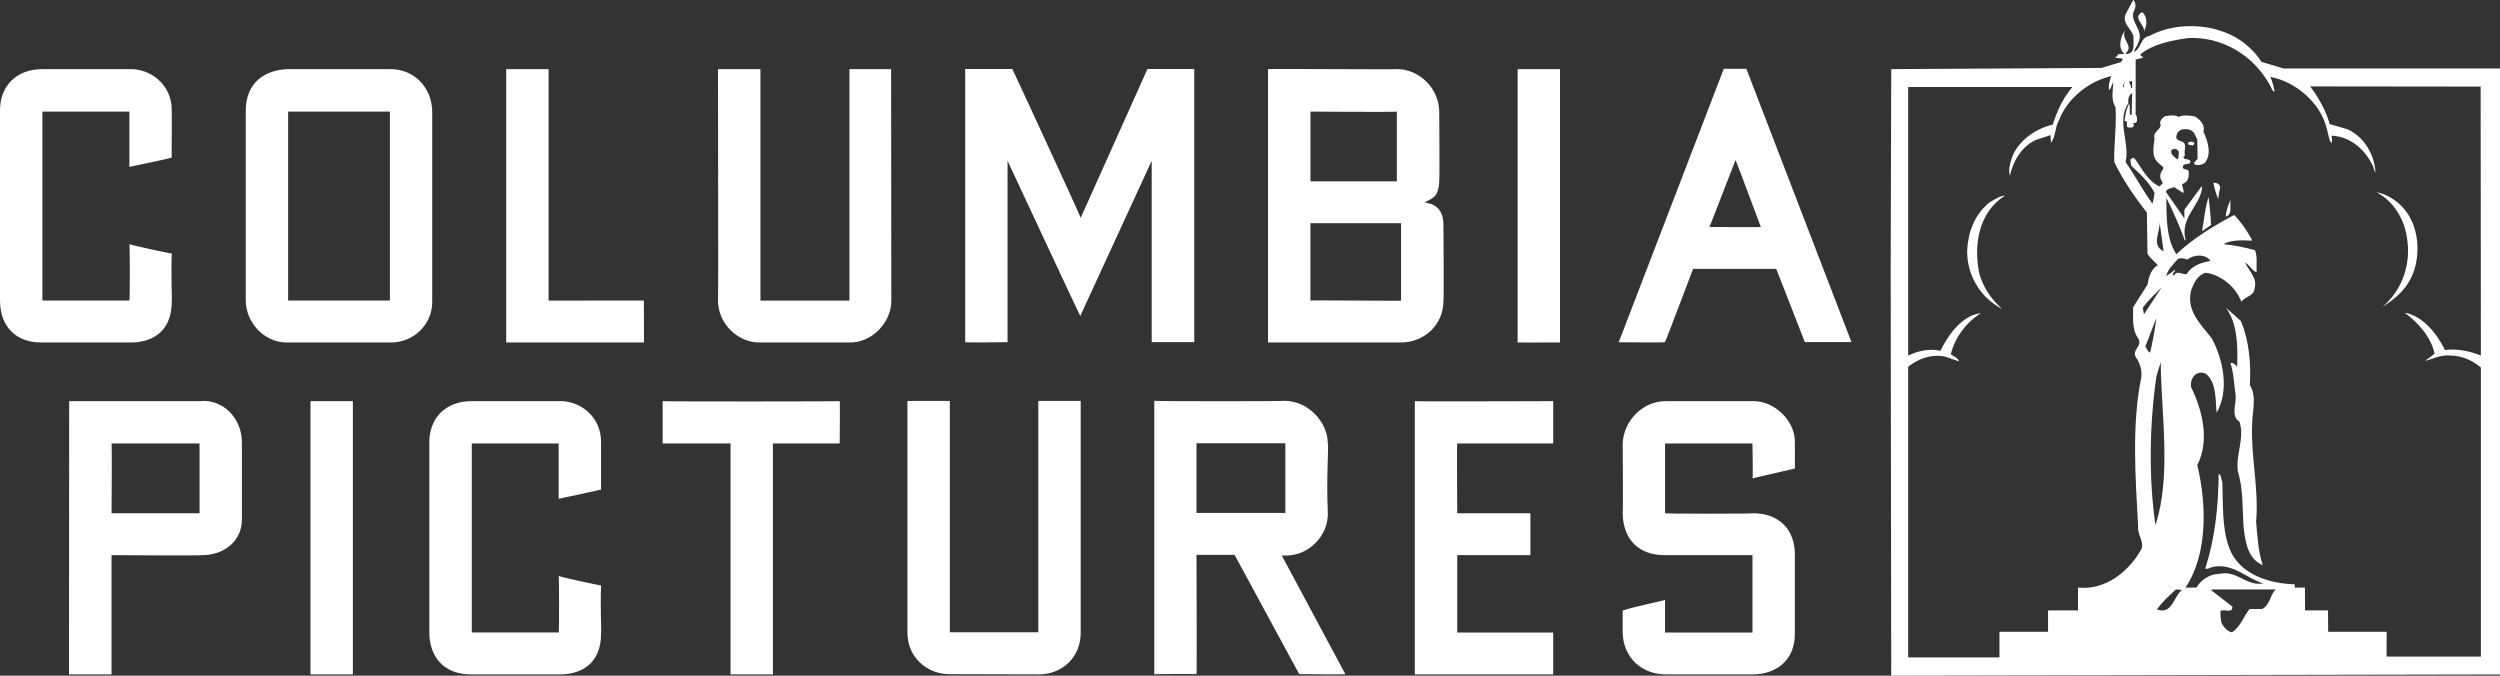 <svg width="148" height="40" viewBox="0 0 148 40" fill="none" xmlns="http://www.w3.org/2000/svg">
<rect x="0" y="0" width="148" height="40" fill="#333333" stroke="none"/>
<path fill-rule="evenodd" clip-rule="evenodd" d="M126.367 0.562C125.972 1.265 126.972 1.751 126.584 2.533C126.539 2.725 126.348 2.897 126.335 3.073C126.784 2.866 126.692 2.22 127.239 2.128C128.939 1.205 131.473 1.38 132.969 2.642C133.316 2.939 133.657 3.284 133.87 3.661L135.185 4.054H148V39.927L111.96 40L111.928 16.036L111.96 4.092L124.4 4.022L125.559 3.677C125.584 3.616 125.702 3.536 125.635 3.457L125.24 3.425V3.348C125.368 3.396 125.336 3.252 125.387 3.21C125.508 3.188 125.667 3.22 125.769 3.178C125.495 3.006 125.495 2.626 125.559 2.329C125.6 2.128 125.68 1.958 125.807 1.802C125.52 2.3 126.367 2.741 125.835 3.146C125.88 3.239 126.004 3.178 126.087 3.146C126.415 2.974 126.275 2.469 126.303 2.159C126.195 1.706 125.616 1.409 125.835 0.84L126.284 0C126.431 0.106 126.456 0.387 126.367 0.562ZM127.036 1.559L126.924 1.878C126.991 1.45 126.208 1.045 126.819 0.719C127.07 0.943 127.096 1.265 127.036 1.559ZM134.376 5.038C134.465 5.165 134.516 5.431 134.656 5.431C134.605 5.115 134.532 4.84 134.405 4.555C135.872 4.821 137.368 6.06 137.744 7.609C137.833 7.893 137.858 8.22 137.999 8.475C138.084 8.392 138.056 8.155 138.024 8.034C139.04 8.053 139.963 8.782 140.418 9.721C140.523 9.861 140.523 10.069 140.628 10.226C140.584 9.19 139.988 8.127 138.986 7.657L137.916 7.344C137.699 6.545 137.276 5.814 136.764 5.115L146.854 5.127L146.867 21.048C146.221 20.783 145.441 20.626 144.741 20.722C144.269 19.751 143.436 18.703 142.353 18.508C143.174 19.109 143.923 19.968 144.129 20.939L143.569 21.361C144.034 21.253 144.505 20.984 145.078 21.048C145.766 21.064 146.364 21.329 146.867 21.757V38.87H141.284L141.29 37.403H137.827L137.82 36.135H136.458L136.452 34.787H135.847V34.589C134.319 34.56 132.498 33.973 131.954 32.388C131.531 31.216 131.613 29.855 131.562 28.52C131.486 28.379 131.498 28.082 131.346 28.06C131.327 30.04 131.117 31.915 130.55 33.659C130.702 33.723 130.89 33.567 131.085 33.545C132.221 33.359 133.001 34.235 133.984 34.538C132.969 34.72 132.441 33.736 131.39 33.973C130.83 33.982 130.321 34.298 130.021 34.787H129.379C130.702 32.829 130.639 29.839 130.079 27.533C130.83 26.079 130.378 24.262 129.71 22.914C129.674 22.664 129.735 22.438 129.875 22.271C130.05 22.029 130.397 22.006 130.61 22.144C131.237 22.706 131.139 23.62 131.225 24.434C131.992 23.105 131.613 21.268 130.926 20.013C130.251 19.167 129.379 18.339 129.735 17.128C129.894 16.723 130.111 16.269 130.585 16.148C131.486 16.269 132.361 16.988 132.689 17.866C132.908 17.55 133.437 17.534 133.472 17.071C133.644 16.457 133.141 16.049 132.908 15.554C133.192 15.678 133.338 16.071 133.596 16.113C133.561 15.694 133.657 15.202 133.497 14.813C132.909 14.643 132.263 14.516 131.626 14.455C132.046 14.209 132.67 14.209 133.275 14.247L133.326 14.209C133.033 13.685 132.714 13.187 132.263 12.727C131.072 13.362 129.875 14.075 128.838 15.049C128.22 14.11 128.264 12.794 128.245 11.714C128.659 12.512 129.016 13.372 129.346 14.235L129.391 14.209C129.035 12.899 130.203 12.241 130.362 11.149C130.349 11.12 130.378 11.056 130.33 11.037L129.315 12.417V12.931L128.22 11.356C128.284 11.149 128.538 11.165 128.698 11.072L129.258 11.43C129.302 11.26 129.194 11.088 129.175 10.896C129.55 10.804 129.608 10.475 129.563 10.117C129.455 9.957 129.156 10.101 129.239 9.804C129.347 9.631 129.646 9.804 129.675 9.555C129.627 9.347 129.054 9.503 129.347 9.2C129.258 8.897 129.55 8.475 129.102 8.36C128.994 8.325 128.876 8.267 128.838 8.175C128.818 7.919 128.994 7.67 129.239 7.657C129.531 7.609 129.85 7.705 129.955 7.999L130.079 8.254L130.098 9.382C130.066 9.503 129.837 9.583 129.914 9.721C130.051 9.82 130.331 9.769 130.505 9.66C130.97 9.146 130.69 8.318 130.442 7.798C130.563 7.421 130.27 7.098 129.955 6.903C129.662 6.83 129.239 6.794 128.962 6.919C128.755 6.778 128.427 6.846 128.191 6.871C128.039 6.941 127.892 7.098 127.879 7.267C128.039 7.685 127.411 7.752 127.551 8.187C127.498 8.663 127.335 9.302 127.8 9.66C127.879 9.788 128.144 9.848 128.051 10.021C127.879 10.212 127.819 10.519 127.978 10.72C128.019 10.775 128.039 10.819 128.019 10.867L127.844 11.037C127.131 10.72 126.803 9.957 126.367 9.382C126.275 9.302 126.183 9.382 126.116 9.459L126.164 9.804C126.692 10.293 127.24 10.803 127.551 11.417C127.526 11.631 127.478 11.835 127.431 12.059C126.883 11.34 126.416 10.414 125.836 9.596C126.1 8.392 125.273 7.172 126.005 6.105C125.973 5.872 126.005 5.651 126.221 5.511L126.196 6.807H126.116C126.049 6.606 126.116 6.341 126.049 6.136C125.881 6.421 125.82 6.794 125.769 7.152C126.068 7.142 125.769 7.532 126.03 7.549C126.151 7.561 126.396 7.561 126.304 7.344V7.268C126.476 7.328 126.539 7.172 126.508 7.044C126.508 6.954 126.508 6.859 126.431 6.807V3.524L126.852 3.425C126.864 3.303 126.679 3.335 126.718 3.21C127.479 2.6 128.501 2.409 129.516 2.255C131.46 2.14 133.389 3.22 134.376 5.038ZM124.986 4.507C124.896 4.763 124.807 5.038 124.852 5.325C125.005 5.226 125.005 5.012 125.1 4.868C125.1 5.338 124.948 5.92 125.24 6.341C125.307 7.421 125.145 8.475 125.161 9.583C125.667 10.65 126.348 11.618 127.096 12.589L127.131 15.017C127.277 15.272 127.532 15.47 127.739 15.694C127.335 15.943 127.207 16.397 127.131 16.851L126.284 18.182C126.284 18.84 126.208 19.528 126.583 20.032C126.864 20.499 126.182 20.7 126.443 21.147C126.679 21.486 126.819 21.907 126.762 22.345C126.195 25.14 126.415 28.235 126.577 31.148C126.507 31.666 127.023 32.142 126.717 32.605C125.96 33.893 124.613 34.943 123.018 34.787V36.135H121.245V37.403H118.368V38.917H112.963V21.709C113.583 21.236 114.3 20.952 115.131 21.105L115.971 21.393C115.923 21.189 115.659 21.105 115.487 20.971C115.722 20 116.391 19.093 117.263 18.543C116.175 18.652 115.321 19.828 114.879 20.767C114.204 20.61 113.533 20.783 112.963 21.048V5.149H122.687C122.115 5.823 121.777 6.574 121.526 7.376C120.599 7.59 119.593 8.232 119.167 9.178C119.027 9.555 118.874 10.021 118.982 10.398C119.183 9.542 119.67 8.673 120.529 8.283L121.392 7.999L121.414 8.459C121.7 8.094 121.65 7.513 121.901 7.098C122.388 5.814 123.696 4.792 124.986 4.507ZM126.151 5.213C126.208 5.022 125.861 4.773 126.221 4.808V5.213H126.151ZM125.74 5.185C125.616 5.115 125.74 4.964 125.769 4.869L125.861 4.84C125.756 4.821 125.724 5.038 125.74 5.185ZM129.913 8.459C129.894 8.516 129.875 8.596 129.795 8.616C129.709 8.561 129.503 8.628 129.531 8.459C129.662 8.344 129.786 8.376 129.913 8.459ZM128.971 9.178C128.993 9.286 128.961 9.363 128.894 9.442C128.754 9.302 128.455 9.146 128.554 8.88C128.78 8.705 129.073 8.897 128.971 9.178ZM131.39 11.289C131.358 11.465 131.346 11.618 131.314 11.778C131.206 11.497 131.072 11.12 131.033 10.819C131.314 10.804 131.53 10.992 131.39 11.289ZM142.722 12.979C143.302 14.094 143.238 15.739 142.55 16.777C142.194 17.355 141.592 17.818 141.035 18.182C142.194 17.182 142.767 15.662 142.487 14.036C142.318 12.956 141.71 11.918 140.691 11.381C141.519 11.522 142.353 12.199 142.722 12.979ZM118.702 11.574C117.129 12.573 116.83 14.499 117.171 16.174C117.39 16.979 117.846 17.681 118.53 18.294C117.232 17.62 116.455 16.304 116.455 14.88C116.502 13.771 116.856 12.749 117.76 11.995C118.059 11.826 118.352 11.605 118.702 11.574ZM130.89 13.324L130.362 13.685C130.486 13.011 130.531 12.308 130.75 11.666C130.798 12.216 130.89 12.794 130.89 13.324ZM131.766 12.829C131.785 12.448 131.925 12.107 132.059 11.803C131.973 12.139 132.199 12.672 131.766 12.829ZM128.086 14.88C127.316 14.486 127.914 13.717 127.844 13.126L128.086 14.88ZM130.859 15.438C130.33 15.553 129.767 15.704 129.455 16.224C129.175 16.285 128.894 15.96 128.697 16.314C128.614 16.314 128.646 16.224 128.646 16.174L128.78 16.011L128.754 15.975L128.245 16.346C128.296 16.017 128.586 15.723 128.837 15.438C128.996 15.202 129.267 15.298 129.487 15.362C129.869 15.065 130.55 15.017 130.859 15.438ZM126.851 18.227C127.163 17.761 127.634 17.381 127.984 16.988L126.924 18.604L126.851 18.227ZM132.657 18.997C133.141 20.138 133.268 21.501 133.192 22.802C133.622 23.492 133.325 24.338 133.325 25.14C133.249 27.079 133.733 28.941 133.561 30.887C133.644 31.762 133.682 32.656 133.956 33.455C133.09 33.11 132.934 32.123 132.829 31.292C132.74 30.145 132.81 28.941 132.479 27.906C132.345 26.89 132.893 25.98 132.581 24.967C132.027 24.635 132.422 23.865 132.345 23.367C132.253 22.738 132.237 22.083 132.046 21.501C132.221 21.441 132.313 21.594 132.441 21.709C132.473 20.47 132.473 19.198 131.785 18.227L132.657 18.997ZM127.29 20.876C127.144 20.828 127.096 20.642 127.004 20.515L127.659 18.825C127.57 19.528 127.443 20.201 127.29 20.876ZM127.602 31.088C127.195 28.27 127.252 25.073 127.659 22.284L127.914 21.441C127.946 24.574 128.554 28.191 127.602 31.088ZM129.175 34.927C128.678 35.301 128.602 36.413 127.691 36.081C127.978 35.646 128.427 35.256 128.818 34.895L129.175 34.927ZM134.732 34.895C134.376 35.202 134.421 35.783 133.924 36.052H133.173C132.81 36.505 132.638 37.119 132.129 37.432C131.842 37.371 131.613 37.1 131.498 36.838C131.486 36.62 131.422 36.413 131.46 36.164C131.673 36.042 132.186 36.339 132.154 35.911L130.925 34.956L130.932 34.895H134.732ZM92.352 20.275C92.326 20.275 89.799 20.278 89.843 20.275V4.092H92.352V20.275ZM7.692 4.092C8.879 4.06 10.197 4.987 10.168 6.574C10.168 6.574 10.168 9.328 10.162 9.334C10.136 9.363 7.692 9.877 7.66 9.877V6.606H2.51V17.793H7.66C7.692 17.793 7.692 14.458 7.66 14.458C7.692 14.49 10.168 15.04 10.168 15.004C10.117 16.486 10.197 17.793 10.168 17.793C10.197 19.751 8.85 20.307 7.66 20.275H2.51C0.937 20.307 0.001 19.313 0.001 17.793V6.606C-0.037 5.159 0.912 4.092 2.51 4.092H7.692ZM85.202 6.641C85.202 6.606 85.234 10.736 85.202 10.736C85.167 11.497 84.986 11.701 84.324 11.976C84.511 12.04 85.422 12.046 85.45 13.254C85.457 13.305 85.482 17.825 85.45 17.825C85.45 19.243 84.292 20.275 82.942 20.275C82.898 20.275 75.067 20.275 75.067 20.275V4.092C75.067 4.06 82.729 4.124 82.729 4.092C83.948 4.092 85.202 5.165 85.202 6.641ZM82.694 6.606V10.736H77.579V6.606C77.55 6.606 82.707 6.644 82.694 6.606ZM82.942 13.212C82.942 13.254 82.942 17.796 82.942 17.796C82.942 17.825 77.639 17.761 77.578 17.796C77.578 17.825 77.578 13.212 77.578 13.212H82.942ZM109.607 20.252H106.848L105.154 15.918H100.23C100.221 15.934 98.597 20.252 98.565 20.252C98.597 20.294 95.828 20.252 95.828 20.262L102.048 4.073H103.385L109.607 20.252ZM104.244 13.436C104.244 13.465 101.226 13.436 101.204 13.436L102.742 9.481C102.774 9.481 104.244 13.465 104.244 13.436ZM59.928 4.083C59.959 4.115 64.012 12.896 63.977 12.896L67.93 4.083H70.7V20.256H68.181V9.52L63.951 18.706C63.932 18.703 59.647 9.52 59.647 9.52V20.256C59.686 20.256 57.152 20.291 57.139 20.256C57.139 20.256 57.139 4.048 57.139 4.083C57.158 4.083 59.928 4.083 59.928 4.083ZM32.476 17.796L38.117 17.79L38.123 20.275C38.129 20.275 32.68 20.275 29.968 20.275V4.092C30.006 4.092 32.438 4.092 32.476 4.092V17.796ZM45.018 17.796H50.286V4.092H52.753L52.766 17.825C52.766 19.064 51.632 20.307 50.286 20.275C50.219 20.275 45.018 20.275 45.018 20.275C43.668 20.307 42.506 19.141 42.506 17.796C42.538 17.761 42.497 4.092 42.506 4.092H45.018V17.796H45.018ZM25.588 6.641C25.588 6.711 25.588 17.825 25.588 17.825C25.619 19.198 24.464 20.3 23.117 20.275H17.089C15.682 20.335 14.574 19.131 14.548 17.825C14.548 17.793 14.548 6.574 14.548 6.574C14.548 4.855 15.713 4.13 17.057 4.092C17.088 4.092 23.082 4.092 23.117 4.092C24.524 4.092 25.588 5.191 25.588 6.641ZM23.082 6.606V17.793H17.057V6.606H23.082ZM91.951 26.255H86.269C86.24 26.255 86.269 30.385 86.269 30.385C86.297 30.385 90.601 30.385 90.601 30.385C90.601 30.42 90.601 32.902 90.601 32.864H86.269V37.444H91.951V39.923C91.976 39.923 83.792 39.923 83.757 39.923V23.747C83.792 23.776 91.951 23.747 91.951 23.747V26.255ZM103.747 23.747C105.065 23.709 106.294 24.945 106.256 26.191C106.256 26.223 106.262 27.765 106.256 27.737L103.747 28.318C103.783 28.357 103.747 26.255 103.747 26.255H98.572V30.385C98.606 30.42 103.811 30.42 103.783 30.385C105.288 30.385 106.294 31.315 106.256 32.931C106.256 33.004 106.256 37.394 106.256 37.445C106.294 39.128 105.091 39.923 103.783 39.923H98.606C97.222 39.923 96.095 38.962 96.063 37.445V36.142C96.922 35.866 98.571 35.55 98.571 35.509V37.445H103.747C103.747 37.48 103.747 32.902 103.747 32.864H98.546C97.069 32.864 96.095 32.002 96.063 30.385C96.095 30.385 96.063 26.29 96.063 26.29C96.095 24.913 97.253 23.747 98.606 23.747C98.648 23.747 103.747 23.747 103.747 23.747ZM49.709 23.747C49.738 23.734 49.709 26.252 49.709 26.255H45.756V39.923H43.248V26.255H39.23V23.747C39.259 23.776 49.738 23.769 49.709 23.747ZM56.229 37.432C56.258 37.432 61.5 37.432 61.468 37.432V23.734H63.977V37.463C63.983 38.882 62.91 39.91 61.535 39.923L56.203 39.91C54.882 39.91 53.72 38.911 53.72 37.463C53.72 37.416 53.72 23.734 53.72 23.734H56.229V37.432ZM20.889 39.923C20.858 39.923 18.333 39.923 18.381 39.923V23.747H20.889V39.923ZM11.846 23.747C13.097 23.604 14.351 24.671 14.319 26.255C14.319 26.255 14.319 30.768 14.319 30.782C14.319 31.941 13.351 32.902 11.874 32.864C11.913 32.902 6.603 32.864 6.603 32.864V39.923H4.085L4.095 23.747H11.846ZM11.814 26.255V30.385H6.603C6.603 30.42 6.635 26.255 6.603 26.255H11.814ZM33.106 23.747C34.297 23.702 35.615 24.635 35.583 26.223V28.977C35.551 29.005 33.106 29.526 33.074 29.526V26.255H27.93V37.441H33.074C33.106 37.441 33.106 34.103 33.074 34.103C33.106 34.135 35.583 34.688 35.583 34.652C35.532 36.141 35.615 37.441 35.583 37.441C35.615 39.403 34.265 39.952 33.074 39.923H27.93C26.358 39.952 25.416 38.952 25.416 37.441V26.255C25.384 24.811 26.326 23.747 27.93 23.747H33.106V23.747ZM76.092 23.728C77.448 23.76 78.607 24.971 78.607 26.277C78.674 26.312 78.508 28.251 78.607 30.366C78.645 31.711 77.48 32.886 76.162 32.886C76.194 32.886 75.882 32.886 75.882 32.886L79.644 39.907C79.644 39.939 76.913 39.907 76.913 39.907L73.087 32.848C73.087 32.848 70.858 32.848 70.833 32.848C70.833 32.848 70.858 39.939 70.833 39.907C70.788 39.891 68.322 39.907 68.334 39.914V23.728C68.35 23.76 76.06 23.76 76.092 23.728ZM76.092 26.242V30.366H70.833C70.833 30.404 70.833 26.242 70.833 26.242C70.894 26.242 76.092 26.242 76.092 26.242Z" fill="white"/>
</svg>
